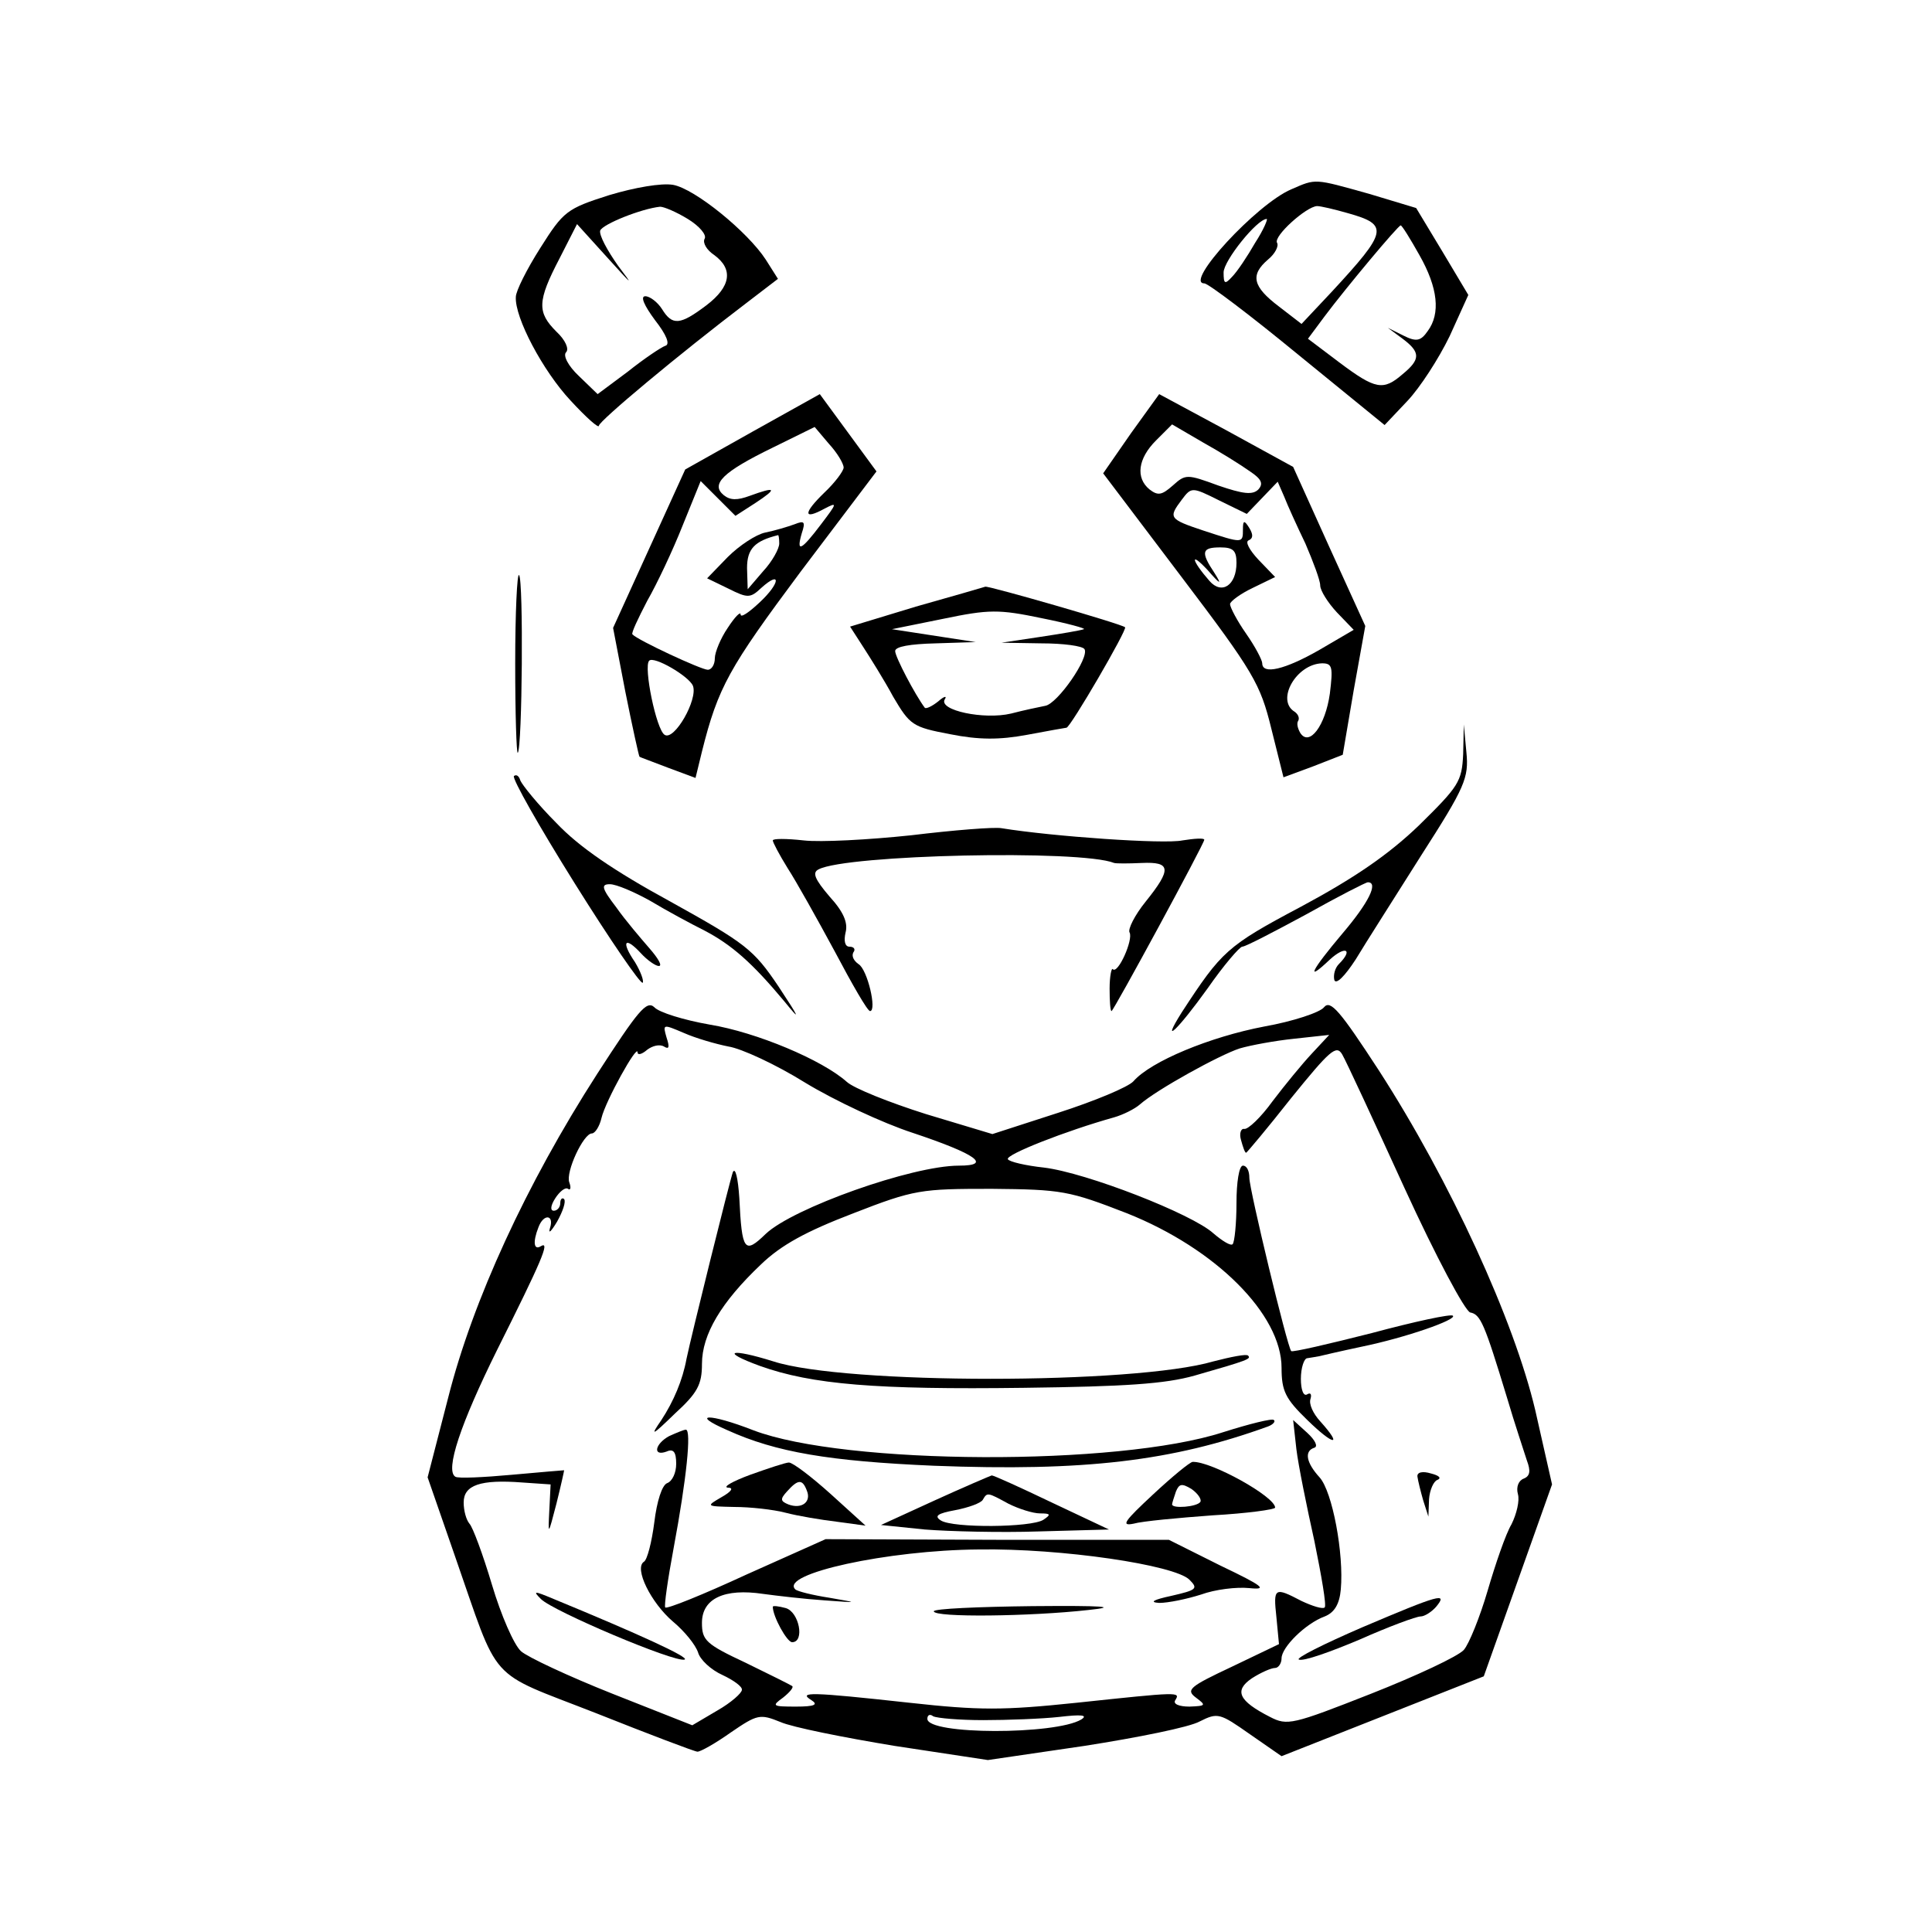 <?xml version="1.0" standalone="no"?>
<!DOCTYPE svg PUBLIC "-//W3C//DTD SVG 20010904//EN"
 "http://www.w3.org/TR/2001/REC-SVG-20010904/DTD/svg10.dtd">
<svg version="1.0" xmlns="http://www.w3.org/2000/svg"
 width="300pt" height="300pt" viewBox="0 0 300 300"
 preserveAspectRatio="xMidYMid meet">
<g transform="translate(0,300) scale(0.1,-0.1)"
fill="#000000" stroke="none">
<path d="M946 2697 c-66 -21 -71 -25 -107 -82 -21 -33 -38 -67 -38 -76 -2 -32
42 -115 85 -161 24 -26 44 -44 44 -39 0 7 123 110 231 192 l47 36 -19 30 c-28
43 -110 110 -144 116 -18 3 -59 -4 -99 -16z m122 -37 c18 -11 30 -25 26 -31
-3 -6 3 -17 15 -25 30 -22 26 -49 -12 -78 -41 -31 -53 -32 -69 -6 -7 11 -19
20 -26 20 -8 0 -2 -14 15 -37 18 -23 24 -38 16 -40 -6 -2 -33 -20 -58 -40
l-47 -35 -29 28 c-17 16 -25 32 -20 37 5 5 -1 19 -15 32 -30 30 -30 47 5 114
l27 53 48 -53 c38 -42 41 -45 16 -12 -17 24 -30 48 -28 55 4 10 64 34 93 37 6
0 25 -8 43 -19z"/>
<path d="M2005 2706 c-54 -23 -167 -146 -135 -146 6 0 72 -50 145 -110 l135
-110 35 37 c20 21 49 66 66 101 l29 64 -40 67 -41 68 -73 22 c-86 24 -82 24
-121 7z m88 -37 c64 -18 62 -28 -25 -122 l-47 -50 -35 27 c-41 31 -45 49 -17
73 11 9 17 21 14 26 -6 10 45 56 62 57 6 0 27 -5 48 -11z m-144 -46 c-12 -21
-28 -45 -36 -53 -11 -12 -13 -11 -13 7 0 18 52 83 67 83 2 0 -5 -17 -18 -37z
m255 -19 c29 -51 33 -91 13 -118 -11 -16 -18 -17 -38 -7 l-24 12 23 -17 c28
-21 28 -32 0 -55 -30 -26 -42 -24 -98 18 l-49 37 26 35 c33 44 114 141 118
141 2 0 15 -21 29 -46z"/>
<path d="M1169 2330 l-105 -59 -56 -123 -56 -123 19 -99 c11 -55 21 -100 22
-101 1 -1 21 -8 44 -17 l43 -16 10 41 c25 100 42 130 153 279 l118 156 -44 60
-44 60 -104 -58z m141 -56 c0 -5 -13 -23 -30 -39 -33 -32 -33 -43 0 -25 21 11
20 9 -5 -24 -31 -41 -39 -45 -30 -14 6 18 4 20 -11 14 -11 -4 -31 -10 -46 -13
-14 -3 -40 -20 -58 -38 l-32 -33 33 -16 c30 -15 34 -15 51 1 31 28 30 8 -2
-22 -17 -16 -30 -25 -30 -19 0 5 -9 -4 -20 -21 -11 -16 -20 -38 -20 -47 0 -10
-5 -18 -11 -18 -10 0 -109 46 -117 55 -2 2 9 25 23 52 15 26 40 79 55 117 l28
69 27 -27 27 -27 31 20 c35 23 32 26 -9 11 -19 -7 -30 -7 -40 1 -21 17 -2 36
76 74 l65 32 22 -26 c13 -14 23 -31 23 -37z m-100 -118 c0 -8 -11 -28 -25 -43
l-24 -28 -1 33 c0 30 12 42 48 51 1 1 2 -5 2 -13z m-134 -221 c8 -21 -29 -86
-44 -76 -13 8 -33 106 -24 115 7 8 62 -24 68 -39z"/>
<path d="M1756 2327 l-43 -62 121 -160 c113 -149 123 -167 140 -236 l19 -76
46 17 46 18 17 100 18 100 -56 123 -56 124 -104 57 -104 56 -44 -61z m185 -59
c18 -12 21 -19 13 -28 -9 -9 -24 -7 -62 6 -49 18 -51 18 -71 0 -17 -15 -23
-16 -36 -6 -22 18 -18 48 10 76 l25 25 48 -28 c27 -15 59 -35 73 -45z m86
-112 c12 -28 23 -57 23 -65 0 -8 12 -27 26 -42 l26 -27 -53 -31 c-54 -31 -89
-39 -89 -21 0 5 -11 26 -25 46 -14 20 -25 41 -25 46 0 4 16 16 35 25 l35 17
-26 27 c-14 15 -21 28 -15 30 7 3 7 9 1 19 -8 13 -10 12 -10 -2 0 -22 0 -22
-61 -2 -54 18 -55 20 -34 48 15 20 16 20 58 -1 l43 -21 24 25 24 25 10 -23 c5
-13 20 -46 33 -73z m-107 -30 c0 -35 -23 -50 -42 -28 -28 32 -31 47 -3 17 20
-23 23 -24 11 -5 -22 33 -20 40 9 40 20 0 25 -5 25 -24z m145 -203 c-7 -50
-32 -83 -46 -61 -4 7 -6 15 -3 19 2 4 0 10 -6 14 -29 18 3 74 43 75 16 0 17
-6 12 -47z"/>
<path d="M800 1970 c0 -79 2 -141 4 -139 7 7 9 269 2 276 -3 4 -6 -58 -6 -137z"/>
<path d="M1422 2058 l-102 -31 20 -31 c11 -17 33 -52 47 -78 26 -44 30 -47 88
-58 45 -9 77 -9 120 -1 32 6 60 11 61 11 6 0 95 153 91 156 -5 5 -210 64 -217
63 -3 -1 -51 -15 -108 -31z m261 -35 c-5 -2 -35 -7 -68 -12 l-60 -9 62 -1 c34
0 64 -4 67 -9 8 -13 -42 -85 -61 -88 -10 -2 -34 -7 -53 -12 -42 -10 -113 5
-103 22 4 6 -1 5 -10 -3 -10 -8 -19 -12 -21 -10 -15 20 -46 79 -46 88 0 7 23
11 63 12 l62 2 -65 10 -65 10 79 16 c72 15 87 15 154 1 40 -8 69 -16 65 -17z"/>
<path d="M2272 1829 c-2 -43 -7 -50 -69 -111 -48 -46 -101 -82 -183 -126 -115
-61 -123 -69 -185 -164 -34 -54 -6 -27 40 37 25 36 50 65 54 65 5 0 49 23 99
50 50 28 93 50 96 50 17 0 1 -32 -39 -79 -49 -58 -59 -78 -20 -41 24 22 37 16
14 -7 -6 -6 -9 -17 -7 -25 3 -7 16 6 33 32 15 25 61 97 102 162 68 106 74 120
70 160 l-4 43 -1 -46z"/>
<path d="M798 1795 c-3 -4 39 -78 94 -166 55 -88 103 -158 106 -155 2 3 -3 17
-12 32 -22 32 -16 41 9 14 10 -11 23 -20 28 -20 6 0 -1 12 -15 28 -13 15 -37
43 -51 63 -23 30 -24 36 -10 36 10 0 38 -12 63 -26 25 -15 62 -35 84 -46 42
-22 74 -50 124 -110 26 -32 24 -27 -9 23 -39 58 -51 67 -168 132 -88 48 -142
85 -177 122 -29 29 -53 59 -56 66 -2 7 -6 10 -10 7z"/>
<path d="M1415 1703 c-66 -7 -141 -11 -167 -8 -27 3 -48 3 -48 0 0 -3 10 -22
23 -43 13 -20 46 -79 73 -129 27 -51 51 -93 55 -93 11 0 -4 65 -18 73 -7 5
-11 12 -8 18 4 5 1 9 -6 9 -7 0 -9 9 -6 22 4 15 -3 32 -25 56 -23 27 -27 37
-17 42 43 23 407 31 459 10 3 -1 22 -1 43 0 45 2 47 -9 6 -60 -17 -21 -28 -43
-25 -48 6 -11 -18 -65 -26 -57 -2 3 -5 -11 -5 -30 0 -19 1 -35 3 -35 3 0 144
260 144 266 0 3 -15 2 -34 -1 -28 -6 -201 6 -281 19 -11 2 -74 -3 -140 -11z"/>
<path d="M927 1332 c-110 -171 -193 -352 -231 -502 l-32 -124 42 -121 c71
-203 48 -178 219 -245 83 -33 154 -60 158 -60 5 0 28 13 52 30 41 28 45 29 77
16 18 -8 98 -24 177 -37 l145 -22 150 22 c83 13 163 29 179 38 28 14 31 13 78
-20 l49 -34 157 62 157 62 53 149 53 149 -26 115 c-33 140 -132 356 -243 528
-60 92 -75 110 -85 98 -6 -8 -48 -22 -93 -30 -84 -16 -176 -54 -203 -85 -8 -9
-61 -31 -117 -49 l-102 -33 -103 31 c-57 18 -112 40 -123 50 -38 34 -140 77
-213 89 -40 7 -79 19 -86 27 -12 11 -25 -5 -89 -104z m204 43 c20 -3 74 -28
119 -56 46 -28 121 -63 167 -78 99 -33 124 -51 72 -51 -73 0 -258 -66 -300
-106 -33 -32 -37 -27 -41 56 -2 30 -6 48 -10 40 -5 -14 -65 -256 -72 -290 -6
-33 -20 -66 -39 -95 -18 -26 -15 -25 21 10 35 32 42 45 42 77 0 46 30 96 91
154 32 31 71 52 144 80 95 37 105 38 215 38 109 -1 120 -3 210 -38 138 -55
240 -157 240 -240 0 -36 6 -48 40 -81 41 -40 56 -42 20 -2 -11 12 -18 27 -15
35 2 7 0 10 -5 7 -6 -4 -10 7 -10 24 0 17 5 32 10 32 6 1 13 2 18 3 4 1 34 8
67 15 68 14 148 42 141 48 -3 3 -59 -9 -126 -27 -67 -17 -123 -30 -125 -28 -6
6 -65 251 -65 269 0 11 -4 19 -10 19 -6 0 -10 -26 -10 -58 0 -32 -3 -61 -6
-64 -3 -3 -16 5 -30 17 -33 30 -197 94 -263 102 -28 3 -54 9 -56 13 -4 7 90
44 165 65 14 4 32 13 40 20 26 23 124 77 155 87 17 5 55 12 84 15 l55 6 -27
-29 c-15 -16 -42 -49 -61 -74 -18 -25 -38 -44 -44 -43 -5 1 -8 -7 -5 -17 3
-11 6 -20 8 -20 1 0 33 38 70 85 60 74 70 83 79 68 6 -10 49 -103 97 -208 49
-107 94 -191 102 -193 16 -3 22 -17 57 -132 12 -41 27 -85 31 -98 6 -16 5 -24
-5 -28 -8 -3 -12 -13 -9 -24 3 -10 -2 -31 -10 -47 -9 -15 -25 -62 -37 -103
-12 -41 -29 -83 -37 -92 -9 -10 -73 -40 -144 -68 -122 -48 -130 -50 -157 -36
-49 25 -56 41 -28 60 14 9 30 16 36 16 5 0 10 7 10 15 0 17 37 54 67 65 15 6
23 19 25 42 5 55 -13 152 -33 174 -21 23 -24 41 -8 46 6 2 1 12 -11 23 l-22
20 5 -45 c3 -25 16 -89 28 -143 11 -54 19 -100 16 -103 -3 -3 -19 2 -36 10
-42 22 -44 21 -39 -25 l4 -42 -73 -35 c-66 -31 -72 -36 -56 -48 16 -12 16 -13
-10 -14 -16 0 -26 4 -22 10 8 13 7 13 -153 -4 -115 -12 -151 -12 -260 0 -155
17 -173 17 -152 4 11 -7 5 -10 -24 -10 -37 0 -38 1 -20 14 10 8 17 16 14 18
-3 2 -35 18 -72 36 -62 29 -68 35 -68 62 0 38 35 54 95 45 22 -3 65 -8 95 -10
54 -4 54 -4 8 4 -26 4 -50 10 -53 13 -25 24 143 61 285 62 128 2 304 -24 327
-47 14 -14 11 -16 -28 -25 -28 -6 -35 -10 -19 -11 14 0 43 6 65 13 22 8 55 12
75 10 29 -3 22 3 -45 35 l-80 40 -267 0 -266 1 -123 -55 c-67 -31 -124 -54
-126 -51 -2 2 4 44 13 92 20 107 28 184 19 184 -3 0 -15 -5 -26 -10 -22 -12
-26 -32 -4 -24 11 5 15 -1 15 -19 0 -14 -6 -27 -14 -30 -8 -3 -16 -28 -20 -61
-4 -31 -11 -58 -16 -61 -16 -10 11 -64 45 -93 18 -15 35 -36 39 -48 3 -11 20
-27 38 -35 17 -8 31 -18 30 -23 0 -5 -17 -20 -38 -32 l-39 -23 -124 49 c-68
27 -132 57 -142 66 -11 10 -31 56 -45 103 -14 47 -30 90 -35 95 -5 6 -9 20 -9
33 0 27 26 36 91 31 l44 -3 -2 -40 c-2 -40 -2 -40 11 10 7 28 12 51 12 52 -1
0 -37 -3 -81 -7 -44 -4 -84 -6 -88 -3 -16 10 8 82 65 197 68 136 83 170 68
161 -11 -7 -13 6 -4 29 8 22 25 20 18 -1 -3 -10 2 -5 11 10 9 16 14 31 11 35
-3 3 -6 0 -6 -6 0 -7 -5 -12 -10 -12 -6 0 -5 8 2 19 7 11 16 18 20 15 4 -3 5
2 2 10 -6 16 22 76 35 76 5 0 12 11 15 24 6 26 56 116 56 102 0 -5 7 -3 15 4
8 6 19 9 26 5 8 -5 9 -1 4 14 -6 21 -6 21 27 7 18 -8 49 -17 69 -21z m396
-1046 c37 0 91 2 118 5 34 4 45 3 34 -4 -40 -24 -239 -24 -239 1 0 6 4 8 9 4
6 -3 41 -6 78 -6z"/>
<path d="M1180 879 c81 -29 181 -37 410 -34 157 2 219 6 265 19 84 24 88 26
83 31 -2 3 -27 -2 -54 -9 -123 -36 -572 -36 -683 0 -67 21 -84 16 -21 -7z"/>
<path d="M1130 779 c75 -34 158 -48 320 -55 234 -9 370 7 519 61 8 3 12 8 9
10 -2 3 -38 -6 -79 -19 -163 -53 -587 -51 -729 3 -69 27 -100 26 -40 0z"/>
<path d="M1165 710 c-27 -10 -43 -19 -35 -20 10 0 6 -6 -10 -15 -24 -14 -24
-14 20 -15 25 0 61 -4 80 -9 19 -5 55 -11 80 -14 l44 -6 -54 49 c-30 27 -59
49 -65 49 -5 0 -32 -9 -60 -19z m88 -25 c7 -17 -8 -29 -29 -21 -12 5 -13 8 -2
20 17 19 24 20 31 1z"/>
<path d="M1790 679 c-44 -41 -50 -49 -30 -45 14 4 69 9 123 13 53 3 97 9 97
12 0 17 -99 72 -128 71 -4 0 -32 -23 -62 -51z m74 -11 c-5 -8 -44 -11 -44 -4
0 2 3 11 6 20 5 12 9 13 24 4 10 -7 16 -16 14 -20z"/>
<path d="M2201 707 c1 -7 5 -23 9 -37 l8 -25 1 27 c1 14 7 28 13 30 7 3 2 7
-10 10 -13 4 -22 2 -21 -5z"/>
<path d="M1451 670 l-83 -38 68 -7 c38 -3 118 -5 177 -3 l109 3 -89 42 c-48
23 -90 42 -93 42 -3 -1 -43 -18 -89 -39z m115 -5 c16 -8 38 -15 49 -15 17 0
17 -2 5 -10 -19 -12 -140 -13 -159 -1 -11 7 -5 11 22 16 21 4 40 11 43 16 7
12 7 12 40 -6z"/>
<path d="M840 517 c19 -19 208 -99 223 -94 9 3 -72 40 -203 94 -31 13 -33 13
-20 0z"/>
<path d="M2115 473 c-60 -26 -104 -48 -98 -50 7 -3 49 12 94 31 45 20 88 36
95 36 6 0 17 7 24 15 19 23 5 19 -115 -32z"/>
<path d="M1200 505 c0 -15 22 -55 30 -55 20 0 11 47 -10 53 -11 3 -20 4 -20 2z"/>
<path d="M1450 498 c0 -10 151 -8 240 2 48 5 25 7 -87 6 -84 -1 -153 -4 -153
-8z"/>
</g>
</svg>
